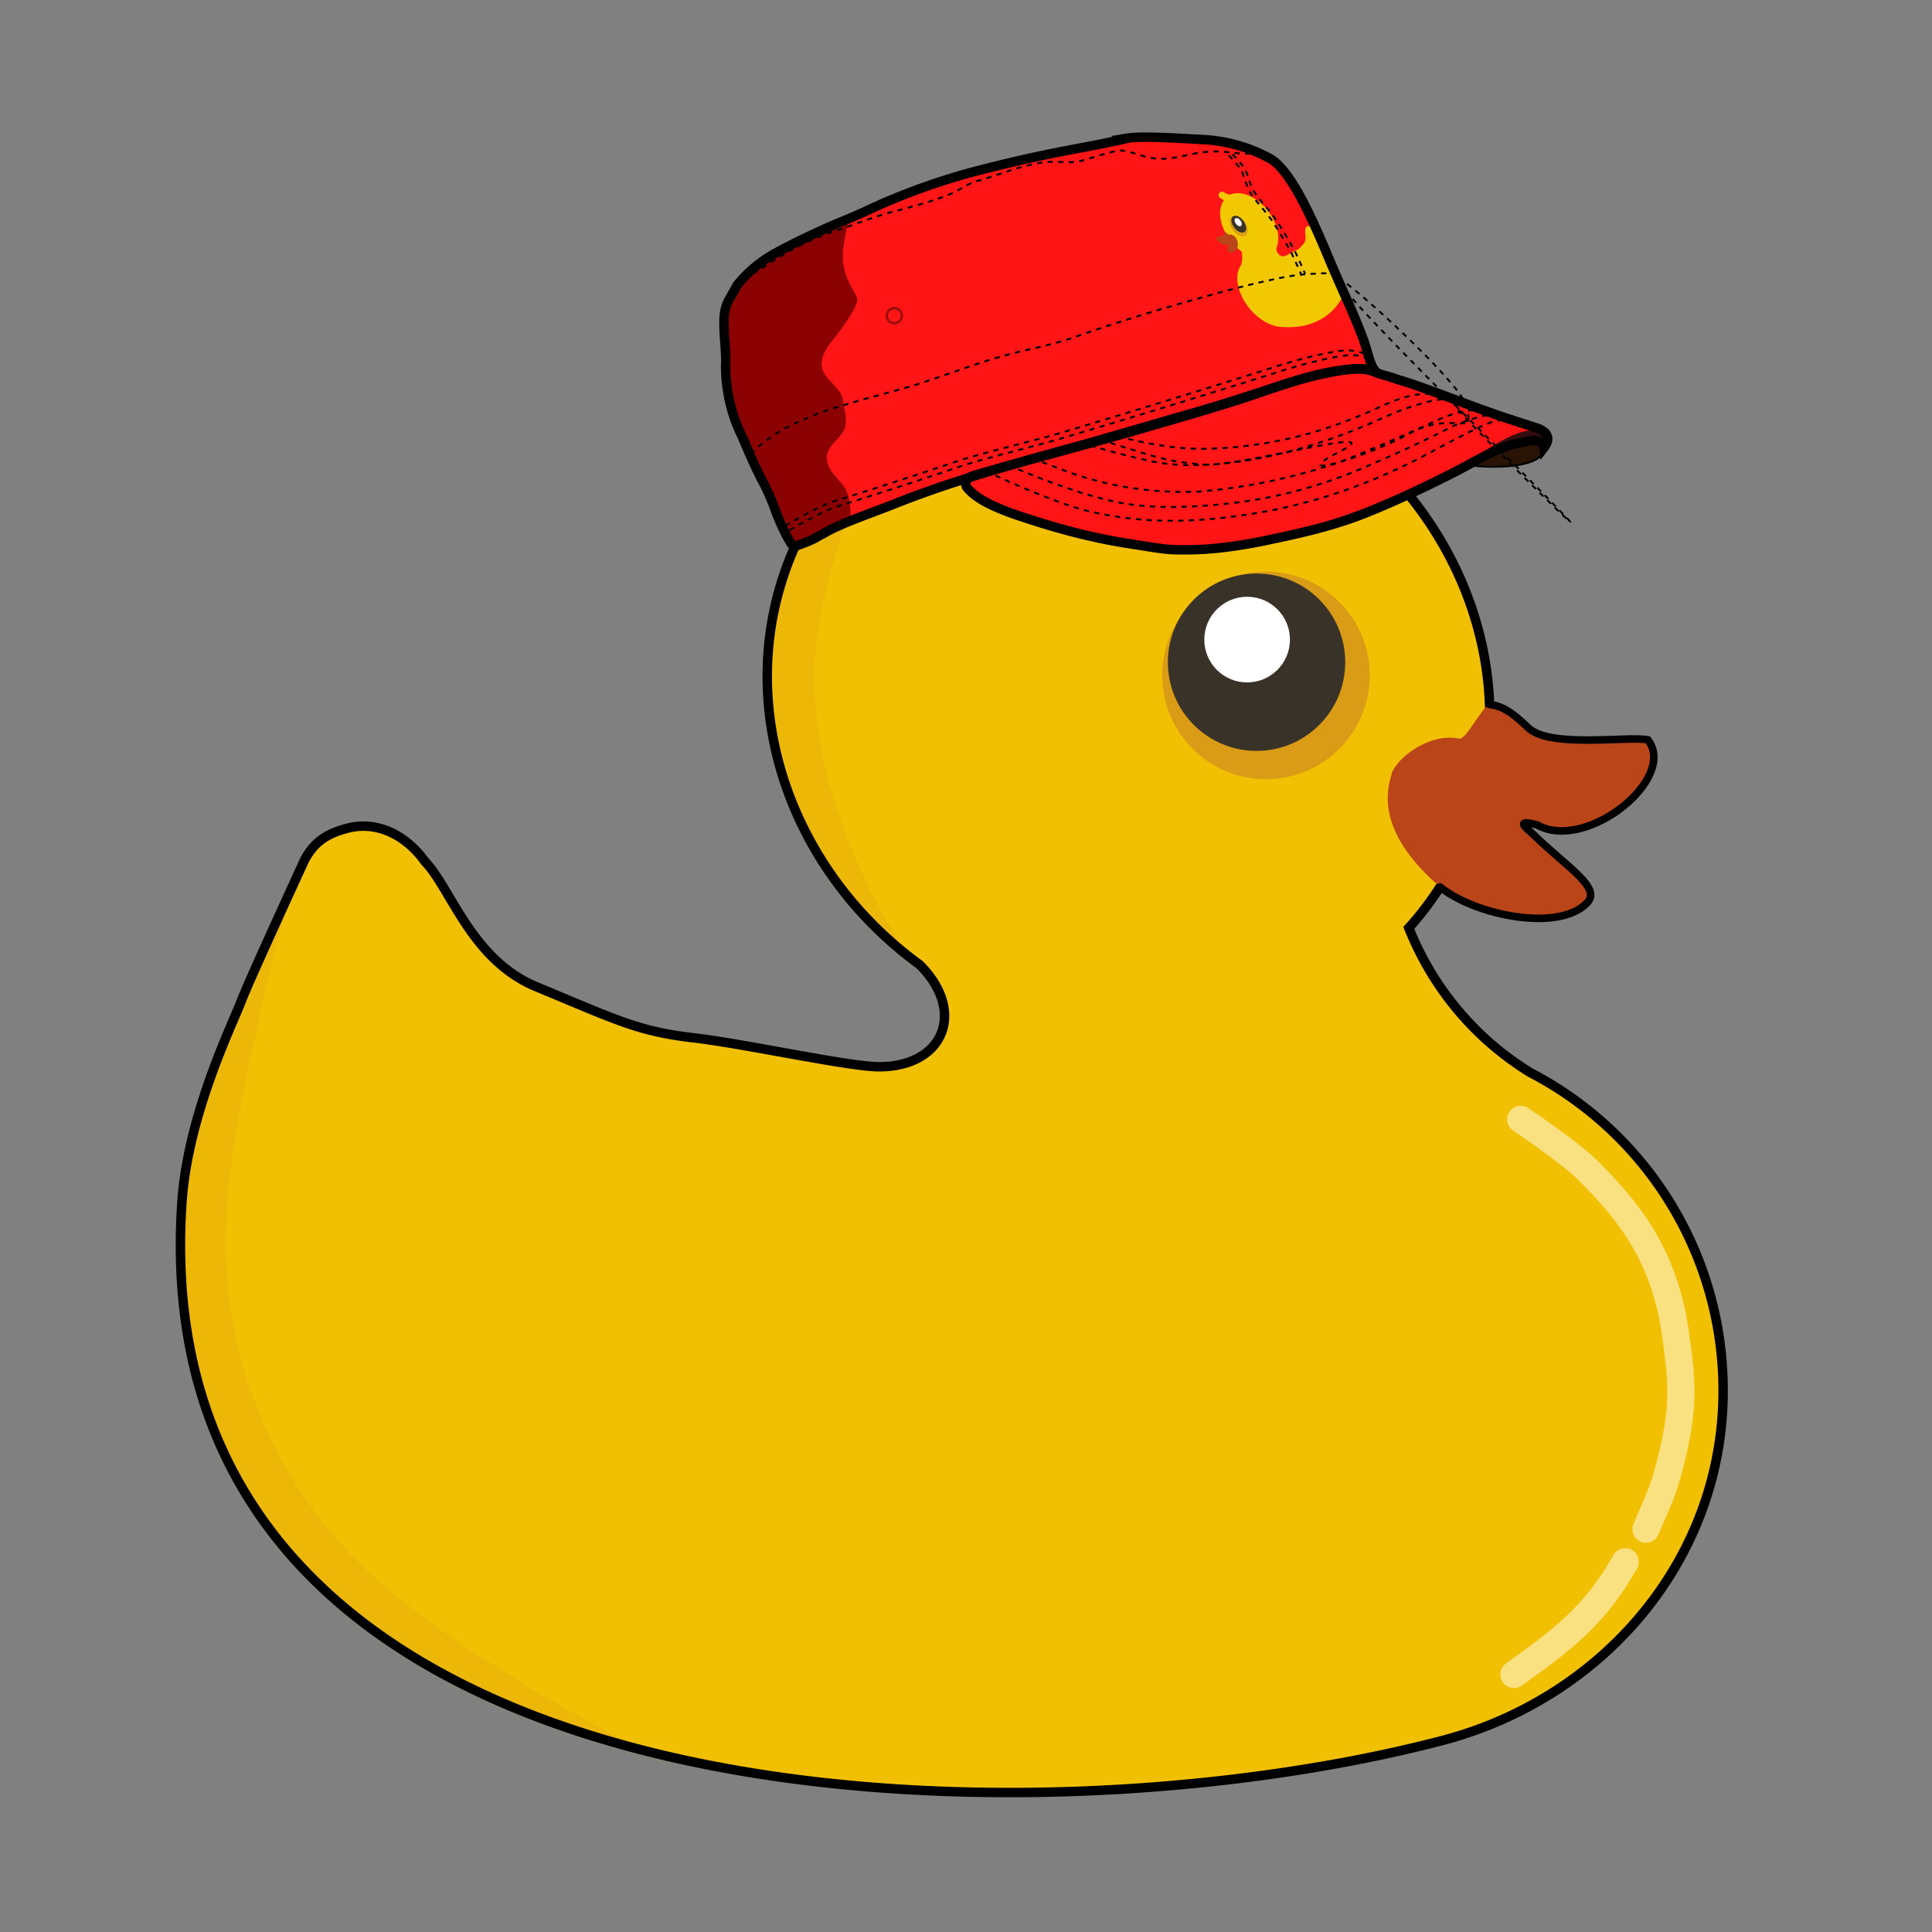 <svg xmlns="http://www.w3.org/2000/svg" width="1024" height="1024"><rect width="100%" height="100%" fill="#808080" stroke="none"/><defs><mask id="c" maskUnits="userSpaceOnUse"><path fill="#0c8b00" d="M109.6 162l.4.4s44.6-14 45-3.6c.4 10.3 9 47.8 9.6 52 4.2 35.7 11 61.3-1.4 100.7 1.8 6-77 23-77 23l-6.6 2c-8.3 3-10.4 3.2-12.5 4.4a57.4 57.4 0 0 1-14 3.4c-1.4 0-5.8-13-7.6-22.5-1-5-3.2-13-5-17.6a361 361 0 0 1-7.8-26.6 92.5 92.5 0 0 1-3.6-42.3 89 89 0 0 0 1.4-13c.8-14.3 2.2-19.8 6.5-25l5.4-7c2.5-3.8 15-11.4 25.3-15.4a416 416 0 0 1 40-12.3l2-.6z"/></mask><mask id="d" maskUnits="userSpaceOnUse"><path fill="#03ff45" fill-rule="evenodd" d="M475.8 332l-35.7 7.6-42.3 14.3-85.7 13.3-12 12.8s14.6 0 23.3-.6c19.8-1.3 38.7-2.5 60.4-8a632 632 0 0 0 62-19 93 93 0 0 1 29.2-8c7.5-.3 9.6-.6 12 1s2.4 3.7 2.4 3.7 3.2-3 2.8-5.7a8 8 0 0 0-.2-1l-2.4-2z"/></mask><mask id="a" maskUnits="userSpaceOnUse"><path fill="#fff" fill-rule="evenodd" d="M222.2 25.3A61.8 61.8 0 0 0 168 57.8c-13.8 26.7-5 59.4 19.2 78.7 3.7 4 5.2 8.7 3.5 12.7-1.7 4-6.3 6.2-12.2 5.8-5.8-.4-24.5-5.4-33.7-7-10-1.6-13.6-3.7-28.3-10.6-11.8-5.5-15-18.8-19.5-24-3.3-5-8.4-7.8-13.6-6.8-4 .7-6.7 2.2-8.6 5.6 0 0-11 21.3-12.8 25.3-1.8 4-10.7 20.2-12.6 36.2-13.2 115 147 127 227.6 110a67.3 67.3 0 0 0 54.6-65 66 66 0 0 0-33-57.2 55 55 0 0 1-21-27.6c4-4 7.4-8.7 10.2-14 15.8-30.7 2-69.4-31.2-86.5a71.3 71.3 0 0 0-34.2-8z" color="#000"/></mask><mask id="b" maskUnits="userSpaceOnUse"><path fill="#fff" fill-rule="evenodd" d="M222.2 25.3A61.8 61.8 0 0 0 168 57.8c-13.8 26.7-5 59.4 19.2 78.7 3.7 4 5.2 8.7 3.5 12.7-1.7 4-6.3 6.2-12.2 5.8-5.8-.4-24.5-5.4-33.7-7-10-1.6-13.6-3.7-28.3-10.6-11.8-5.5-15-18.8-19.5-24-3.3-5-8.4-7.8-13.6-6.8-4 .7-6.7 2.2-8.6 5.6 0 0-11 21.3-12.8 25.3-1.8 4-10.7 20.2-12.6 36.2-13.2 115 147 127 227.6 110a67.3 67.3 0 0 0 54.6-65 66 66 0 0 0-33-57.2 55 55 0 0 1-21-27.6c4-4 7.4-8.7 10.2-14 15.8-30.7 2-69.4-31.2-86.5a71.3 71.3 0 0 0-34.2-8z" color="#000"/></mask></defs><path fill="#281305" stroke="#000" d="M778 246s.5.6 4.5 1c11 1 26.3.4 32.8-4.2 3.2-2.3 4.7-8.4 4.3-11.2-13-10.5-18.6-8.7-18.6-8.7-14.2 12-23 23-23 23z"/><g fill-rule="evenodd"><path fill="#f2c002" d="M574.2 187c-65 4.3-124.3 40.7-152 100.7-36.2 78.3-7 171 65.2 223.6 11 10.8 16 24.3 11.7 35.8-4.4 11.7-17.3 18.6-34 18.3C448 565 393.6 553 367 550c-28.6-3.4-39.4-9-82.7-27-34.5-14.3-45.2-52-59-66.3-10-14-25-21.4-40-18-11.6 2.8-18.7 7.2-24 17.4 0 0-28.8 62.5-33.4 74.4-4.5 12-28 59.3-31.4 105.7-23.4 332 438.7 346.3 668 286.3 87.6-23 152.8-100.4 148.6-194a189.7 189.7 0 0 0-102-160 158.5 158.5 0 0 1-64.4-76.7c11-12.2 20.2-26 27.4-41.5 41.6-90-3.4-199.6-100.5-244.5a205 205 0 0 0-99.3-18.7z" color="#000"/><path fill="none" stroke="#f2c802" stroke-linecap="round" stroke-linejoin="round" stroke-width="43" d="M593.4 208c29.2-1.3 58.7-4.7 80-28"/><path fill="none" stroke="#fff" stroke-linecap="round" stroke-linejoin="round" stroke-width="14.4" d="M806 593.3s25.5 17 35.6 27c20.8 20.8 40.4 44 46.4 86.3 3.3 23.2 5 37-1.6 64.5-4.5 18.4-5.2 18.7-14 39.4m-11 17.3c-16.2 28.7-33.3 41.3-59 59.7" opacity=".5"/><path fill="#da9c16" d="M83.4 82.3S59 153 57.6 177.4a83 83 0 0 0 29 71c24.4 21.6 62.6 40 62.6 40l-90.5-22.7L44 182l13.4-73z" mask="url(#a)" opacity=".5" transform="rotate(-2.6 3169.4 1585.9) scale(2.876)"/><path fill="#da9c16" d="M199.8 14s-28.3 39-29.4 68.7c-1 29.7 18.4 57 18.4 57l-48.4-27 3.8-76.3z" mask="url(#b)" opacity=".5" transform="rotate(-2.6 3169.4 1585.9) scale(2.876)"/><g color="#000"><circle cx="671" cy="358" r="55" fill="#da9c16"/><circle cx="666" cy="351" r="47" fill="#393228"/><circle cx="661" cy="339" r="22.7" fill="#fff"/><path fill="none" stroke="#000" stroke-width="5" d="M574.2 187c-65 4.3-124.3 40.7-152 100.7-36.2 78.3-7 171 65.2 223.6 11 10.8 16 24.3 11.7 35.8-4.4 11.7-17.3 18.6-34 18.3C448 565 393.6 553 367 550c-28.6-3.4-39.4-9-82.7-27-34.5-14.3-45.2-52-59-66.3-10-14-25-21.4-40-18-11.6 2.8-18.7 7.2-24 17.4 0 0-28.8 62.5-33.4 74.4-4.5 12-28 59.3-31.4 105.7-23.4 332 438.7 346.3 668 286.3 87.6-23 152.8-100.4 148.6-194a189.7 189.7 0 0 0-102-160 158.5 158.5 0 0 1-64.4-76.7c11-12.2 20.2-26 27.4-41.5 41.6-90-3.4-199.6-100.5-244.5a205 205 0 0 0-99.3-18.7z"/><path fill="#b94519" d="M737.5 410.2c3-8.8 20.3-22 36-18.7 3.6.8 13-18.7 16.5-18.4 9.3.7 16.3 9.2 20.5 13 11.7 10.4 52.3 4 63 6 16 20.5-32.7 59.6-58.5 45.2-13.5-3.7-4.8 2.4-2 5.2 17.7 17.2 35.8 27.8 28.5 35.8-14.7 16-62.7 6.2-81.4-11-29.3-26.8-25.7-47.2-22.4-57.2z"/><path fill="none" stroke="#000" stroke-linecap="round" stroke-width="4" d="M789.4 373.4c9.3.7 16.8 9 21 12.7 11.7 10.4 52.3 4 63 6 16 20.5-32.7 59.6-58.5 45.2-13.5-3.7-4.8 2.4-2 5.2 17.7 17.2 35.8 27.8 28.5 35.8-14.7 16-59.3 7-78.2-8.2"/></g></g><g fill="#ff1515" stroke="#000"><path d="M597 73.3c6-1 17-.7 39 .6a83 83 0 0 1 38 10.6c8 5.4 16.8 20.2 29 49.3 2.2 5.4 7.4 17.3 11.5 26.4 4 9 8.4 19.8 9.4 23.7 2 6.8 3 10.2 4.6 12.2a49 49 0 0 0-14.4-.2c-9 1-24.2 4.6-37.2 9-13 4.5-18.3 6.5-37.4 12.2a3101 3101 0 0 1-70.4 20.2c-21.7 6-40 10.8-55.8 16a524.4 524.4 0 0 0-39.8 14c-10 4-28.7 10.4-36.7 15.3l-1 .5-2.7 1.5c-1.8 1.3-10 4.6-12.3 5-1.3 0-7-11-10-19.6-1.5-4.3-4.5-11.2-6.8-15.3-2.2-4-7-14.5-10.6-23.2a85 85 0 0 1-8.8-38c.2-1.8 0-7.2-.4-12-1-13-.6-18.2 2.7-23.6l4-7a67.6 67.6 0 0 1 21-17.2c8-4.5 25.5-12.8 34.6-16.4 3-1.2 9.6-4 15-6.6A342 342 0 0 1 522 89.5a735.7 735.7 0 0 1 48.6-10.7 676 676 0 0 0 26.6-5.4z"/><path d="M740.4 201c-5.5-2-6.7-1.8-12.3-4 0 0-3.5-1.6-9.2-1.5-5.6.2-15.5 1.6-24.2 4-8.8 2.4-19.2 6-34 10.7a915 915 0 0 1-35 10.6c-13 3.7-45.6 13.4-65 18.6-19.2 5.3-39.6 11.2-42.6 12-3.2 1-5.7 1.8-6 4-.4 1.8-.3 2.6 2 4.7 2.5 2.6 8.5 7.5 26.6 13.5 18 6 35.7 11 56.2 14.3 20.5 3.2 21.2 3.6 32.2 3.5 11 0 24.3-1.3 42.2-5 17.8-3.8 35-7.4 53.8-15 19-7.7 41.5-18.6 54-25.5 12.7-7 18.7-9.7 25.5-11 6.8-1.3 8.7-2 11.2-.8 2.4 1.2 2.6 3.2 2.6 3.2s2.5-3.2 1.8-5.6c-.7-2.4-2-3.2-4.4-4.4-2.5-1-14.3-4.5-25.6-8.5-11.4-4-25.2-9.4-34.5-12.7-9.2-3.3-10.5-3.6-15-5z"/></g><path fill="#8b0000" d="M109.6 162l.4.4s-7.5 15.3-7 25.7c.3 10.3 4.2 15.3 5 19.6.7 4.3-10.8 15.7-17.5 22.2-6.8 6.4-9 10.7-8 16.4 1 5.7 9 11.8 9 18.2 0 6.4 1.4 14-2.6 18.6-4 4.6-11.8 7.8-11.4 15.3.4 7.5 6.8 12.5 8.6 18.6 1.8 6 0 17.5 0 17.5l.4 19.6c-8.2 3-12.7 2.4-15 3.5a235 235 0 0 1-28.2 7.4c-1.4 0-30.5-4-32.3-13.6-1-5 3.6-29.2 1.8-34-1.7-4.7.8-8.4-1.7-18.4-4-15.8-3.2-18.3-3.2-27.3 0-5.7-2.4-21.3-2-23.2.5-2 4.8-17 5-22.3.8-14.3.8-22 5-27 2-2.5 5.6-20.3 6.5-21.7 2.4-3.8 26.4-20.7 36.7-24.7 9.2-3.5 30.4-10.4 40.8-13 .5 0 8.6 22.4 9.4 22.2z" mask="url(#c)" transform="rotate(-8.2 47 -2302) scale(.919)"/><path fill="#350d0d" d="M481.6 338.7h-3c-9 .6-18.8 5.4-26 8.3a800.7 800.7 0 0 1-47.5 16 401 401 0 0 1-59 12.8c-15.3 1.8-30.5 4-44 5.3 7 .2 13 6.4 21.6 5.8 19.8-1.2 39-3 60.7-8.4 21.6-5.3 51-14.4 65.7-20 14.6-5.5 16.8-5 24.3-5.3 7.5-.4 10-1 12.5.7 2.5 1.6 6.7-1.4 6.7-1.4s3.5-7 3-9.8c0-.3-1-1.4-1-1.7l-1.3-.8s-6.2-1.4-12.6-1.5z" mask="url(#d)" transform="rotate(-8.2 47 -2302) scale(.919)"/><g color="#000"><path fill="#f2c802" d="M654.8 102.5c4.7-.6 10.5 2 15.3 7 6.3 6.7 9 15.7 6.5 21.7-.2 1 0 2.4 1 3.4s2 1.5 3.2 1.2c1-.3 4.3-2.2 6-3 1.7-.7 2.2-1.4 4.2-3.7 1.7-2 .6-5.5.8-7 0-1.5.7-2.4 2-2.3 1 0 1.6.4 2.4 1.2l16 34.8s-7 20-34.2 17.4c-7-.8-15.3-7-19.6-15.7-3.2-6.5-3.4-12.6-1-16.3.7-1.3 1-3 1-4.8 0-1 0-2-.4-3.2a27 27 0 0 1-4-3.5c-7.2-7.7-9.5-18.4-5-24a8.5 8.5 0 0 1 5.8-3.3z"/><path fill="#da9c16" d="M654 114.5c-2.2.4-2.8 3-1.4 6 1.5 3 4.4 5 6.6 4.6 2-.3 2.8-3 1.3-5.8a9.7 9.7 0 0 0-2.3-3c.7.6 1.3 1.4 1.8 2.3 1.2 2.4.7 4.6-1.2 5-1.8.3-4.2-1.4-5.4-4-1.2-2.4-.7-4.6 1-4.8.6 0 1.2 0 1.8.2-.8-.3-1.6-.5-2.3-.4z"/><g transform="matrix(-.988 .154 .443 .896 0 0)"><ellipse cx="-561.8" cy="229.2" fill="#393228" rx="3.3" ry="5"/><ellipse cx="-562" cy="228" fill="#fff" rx="1.6" ry="2.4"/></g><path fill="#b94519" d="M654.6 125.6c-.6-.8-2.4-1.7-3.3-1.2-.2 0-1.8-1.5-2-1.5-.6.3-.7 1-.8 1.6-.3 1-3.4 1-4 1.5 0 2 5.2 5 6.2 3.3.8-.6.5.1.4.4-.4 2-1 3-.2 3.7 1.8 1.3 4.6-.3 5-2.2.7-3-.5-4.7-1.3-5.6z"/></g><path stroke="#f2c802" stroke-linecap="round" stroke-width="3.6" d="M654.5 104.7c-2 .4-4.2.5-6.8-1.3"/><g fill="none" stroke="#000"><g stroke-dasharray="2.8 2.8"><path d="M708.3 146.5s-2.6-2-8.2-1.6c-5.5.3-12 .3-24.4 3-12.2 2.7-19 4.2-45.6 11.7-26.6 7.6-40 12-57.5 18-17.3 6.3-29 7.4-44.2 12-15.3 4.5-28 9.6-42 14-14 4.3-29.4 8-40 11.4a158 158 0 0 0-31 12.4 94 94 0 0 0-17.8 13.3M763.8 209s-6.4-.4-11.3 0c-5 .3-12.2 2.7-18.7 5.6-6.6 3-19.6 9-36 14s-38 9-60.3 9.3c-22.2.2-46.8-7.2-46.8-7.2"/><path d="M802 222.7s-4-.4-8.4.2c-4.2.6-14.4 5.7-29 13.4-14.4 7.8-47 26-92.8 34.6-45.8 8.5-73 4.8-92.4.6-19.5-4-56-21.4-56-21.4"/><path d="M770 211.3s-5 0-11.6 1.2a151 151 0 0 0-26.3 9.4c-8 3.5-37 16.8-72.5 22.3-35.5 5.6-52-.5-57.4-1.6-5.3-1-26.5-7-26.5-7M778.3 214.3s-4-.4-7.5a140 140 0 0 0-19.3 6c-5.7 2.3-30 15.6-66.7 25-36.8 9.5-54.5 8.8-73 6.8-18.6-2-51.7-12.5-51.7-12.5"/><path d="M786.5 217.6s-3.8-.4-8.2 0c-4.4.4-12.2 3-19 6.2-6.8 3.3-37.7 16.7-49.5 21.2a310.6 310.6 0 0 1-73.5 15.5 183 183 0 0 1-69.2-10l-19-7.2"/><path d="M794 220s-3.8 0-6.8.3-14 4-18 6a622.3 622.3 0 0 1-35.4 16.8c-11 4.6-40 19.4-84.7 24s-60.3-1.7-74-5.3a403 403 0 0 1-40-15m118.2-165s4.7 4.7 6.6 8c1.8 3.2 2.3 8 5.3 12.5s8.4 9.8 12 15.6c3.7 5.8 7.7 12.5 9 15a505 505 0 0 1 5.5 12.2"/><path d="M393.8 147s4-.8 11.2-5.6a184 184 0 0 1 23.6-13.5c8.6-4 14.7-5.5 22-8.2 7.4-2.7 16.3-6 24.7-8 8.3-2.2 20.5-5.4 28.7-9 8-3.8 10-6 14.7-7a330 330 0 0 0 17.4-5.6c3.6-1.2 13-3.7 18-4.2s13 .7 18.2-.5c5.2-1.2 14.8-4.7 20.3-5.5 5.5-.8 14.2 4.3 22 4.3 7.7.1 16.4-2.6 21.2-3.3a58 58 0 0 1 17 0c6.3 1 14.4.2 14.4.2M725.4 190s-3-2-10.6-1.7c-7.7.4-26 5-40 9.7a7311 7311 0 0 1-114.4 35c-14 4-39.5 10.2-51.4 14.2a2650 2650 0 0 1-63.3 20.6c-10 2.8-29.4 14.5-29.4 14.5"/><path d="M651.3 82.3s4.7 4.8 6.6 8c1.8 3.3 2.3 8 5.3 12.6s8.4 9.8 12 15.6c3.7 5.8 7.7 12.5 9 15 1.4 2.7 5.5 12 5.5 12m33.3 42.1s-3-2.2-10.6-1.8c-7.6.4-26 5-40 9.7A7311 7311 0 0 1 558 230.7c-14 3.8-39.6 10-51.4 14a2650 2650 0 0 1-63.4 20.6C433.4 268.2 414 280 414 280"/></g><circle cx="445.3" cy="233.2" r="4" stroke-width="1.3" opacity=".4" transform="rotate(-8.2)"/><g stroke-width="5"><path d="M740.4 201c-5.5-2-6.7-1.8-12.3-4 0 0-3.5-1.6-9.2-1.5-5.6.2-15.5 1.6-24.2 4-8.8 2.4-19.2 6-34 10.7a915 915 0 0 1-35 10.6c-13 3.7-45.6 13.4-65 18.6-19.2 5.3-39.6 11.2-42.6 12-3.2 1-5.7 1.8-6 4-.4 1.8-.3 2.6 2 4.7 2.5 2.6 8.5 7.5 26.6 13.5 18 6 35.7 11 56.2 14.3 20.5 3.2 21.2 3.6 32.2 3.5 11 0 24.3-1.3 42.2-5 17.8-3.8 35-7.4 53.8-15 19-7.7 41.5-18.6 54-25.5 12.7-7 18.7-9.7 25.5-11 6.8-1.3 8.7-2 11.2-.8 2.4 1.2 2.6 3.2 2.6 3.2s2.5-3.2 1.8-5.6c-.7-2.4-2-3.2-4.4-4.4-2.5-1-14.3-4.5-25.6-8.5-11.4-4-25.2-9.4-34.5-12.7-9.2-3.3-10.5-3.6-15-5z"/><path d="M597 73.3c6-1 17-.7 39 .6a83 83 0 0 1 38 10.6c8 5.4 16.8 20.2 29 49.3 2.2 5.4 7.4 17.3 11.5 26.4 4 9 8.4 19.8 9.4 23.7 2 6.8 3 10.2 4.6 12.2a49 49 0 0 0-14.4-.2c-9 1-24.2 4.6-37.2 9-13 4.5-18.3 6.5-37.4 12.2a3101 3101 0 0 1-70.4 20.2c-21.7 6-40 10.8-55.8 16a524.4 524.4 0 0 0-39.8 14c-10 4-28.7 10.4-36.7 15.3l-1 .5-2.7 1.5c-1.8 1.3-10 4.6-12.3 5-1.3 0-7-11-10-19.6-1.5-4.3-4.5-11.2-6.8-15.3-2.2-4-7-14.5-10.6-23.2a85 85 0 0 1-8.8-38c.2-1.8 0-7.2-.4-12-1-13-.6-18.2 2.7-23.6l4-7a67.6 67.6 0 0 1 21-17.2c8-4.5 25.5-12.8 34.6-16.4 3-1.2 9.6-4 15-6.6A342 342 0 0 1 522 89.5a735.7 735.7 0 0 1 48.6-10.7 676 676 0 0 0 26.6-5.4z"/></g></g></svg>